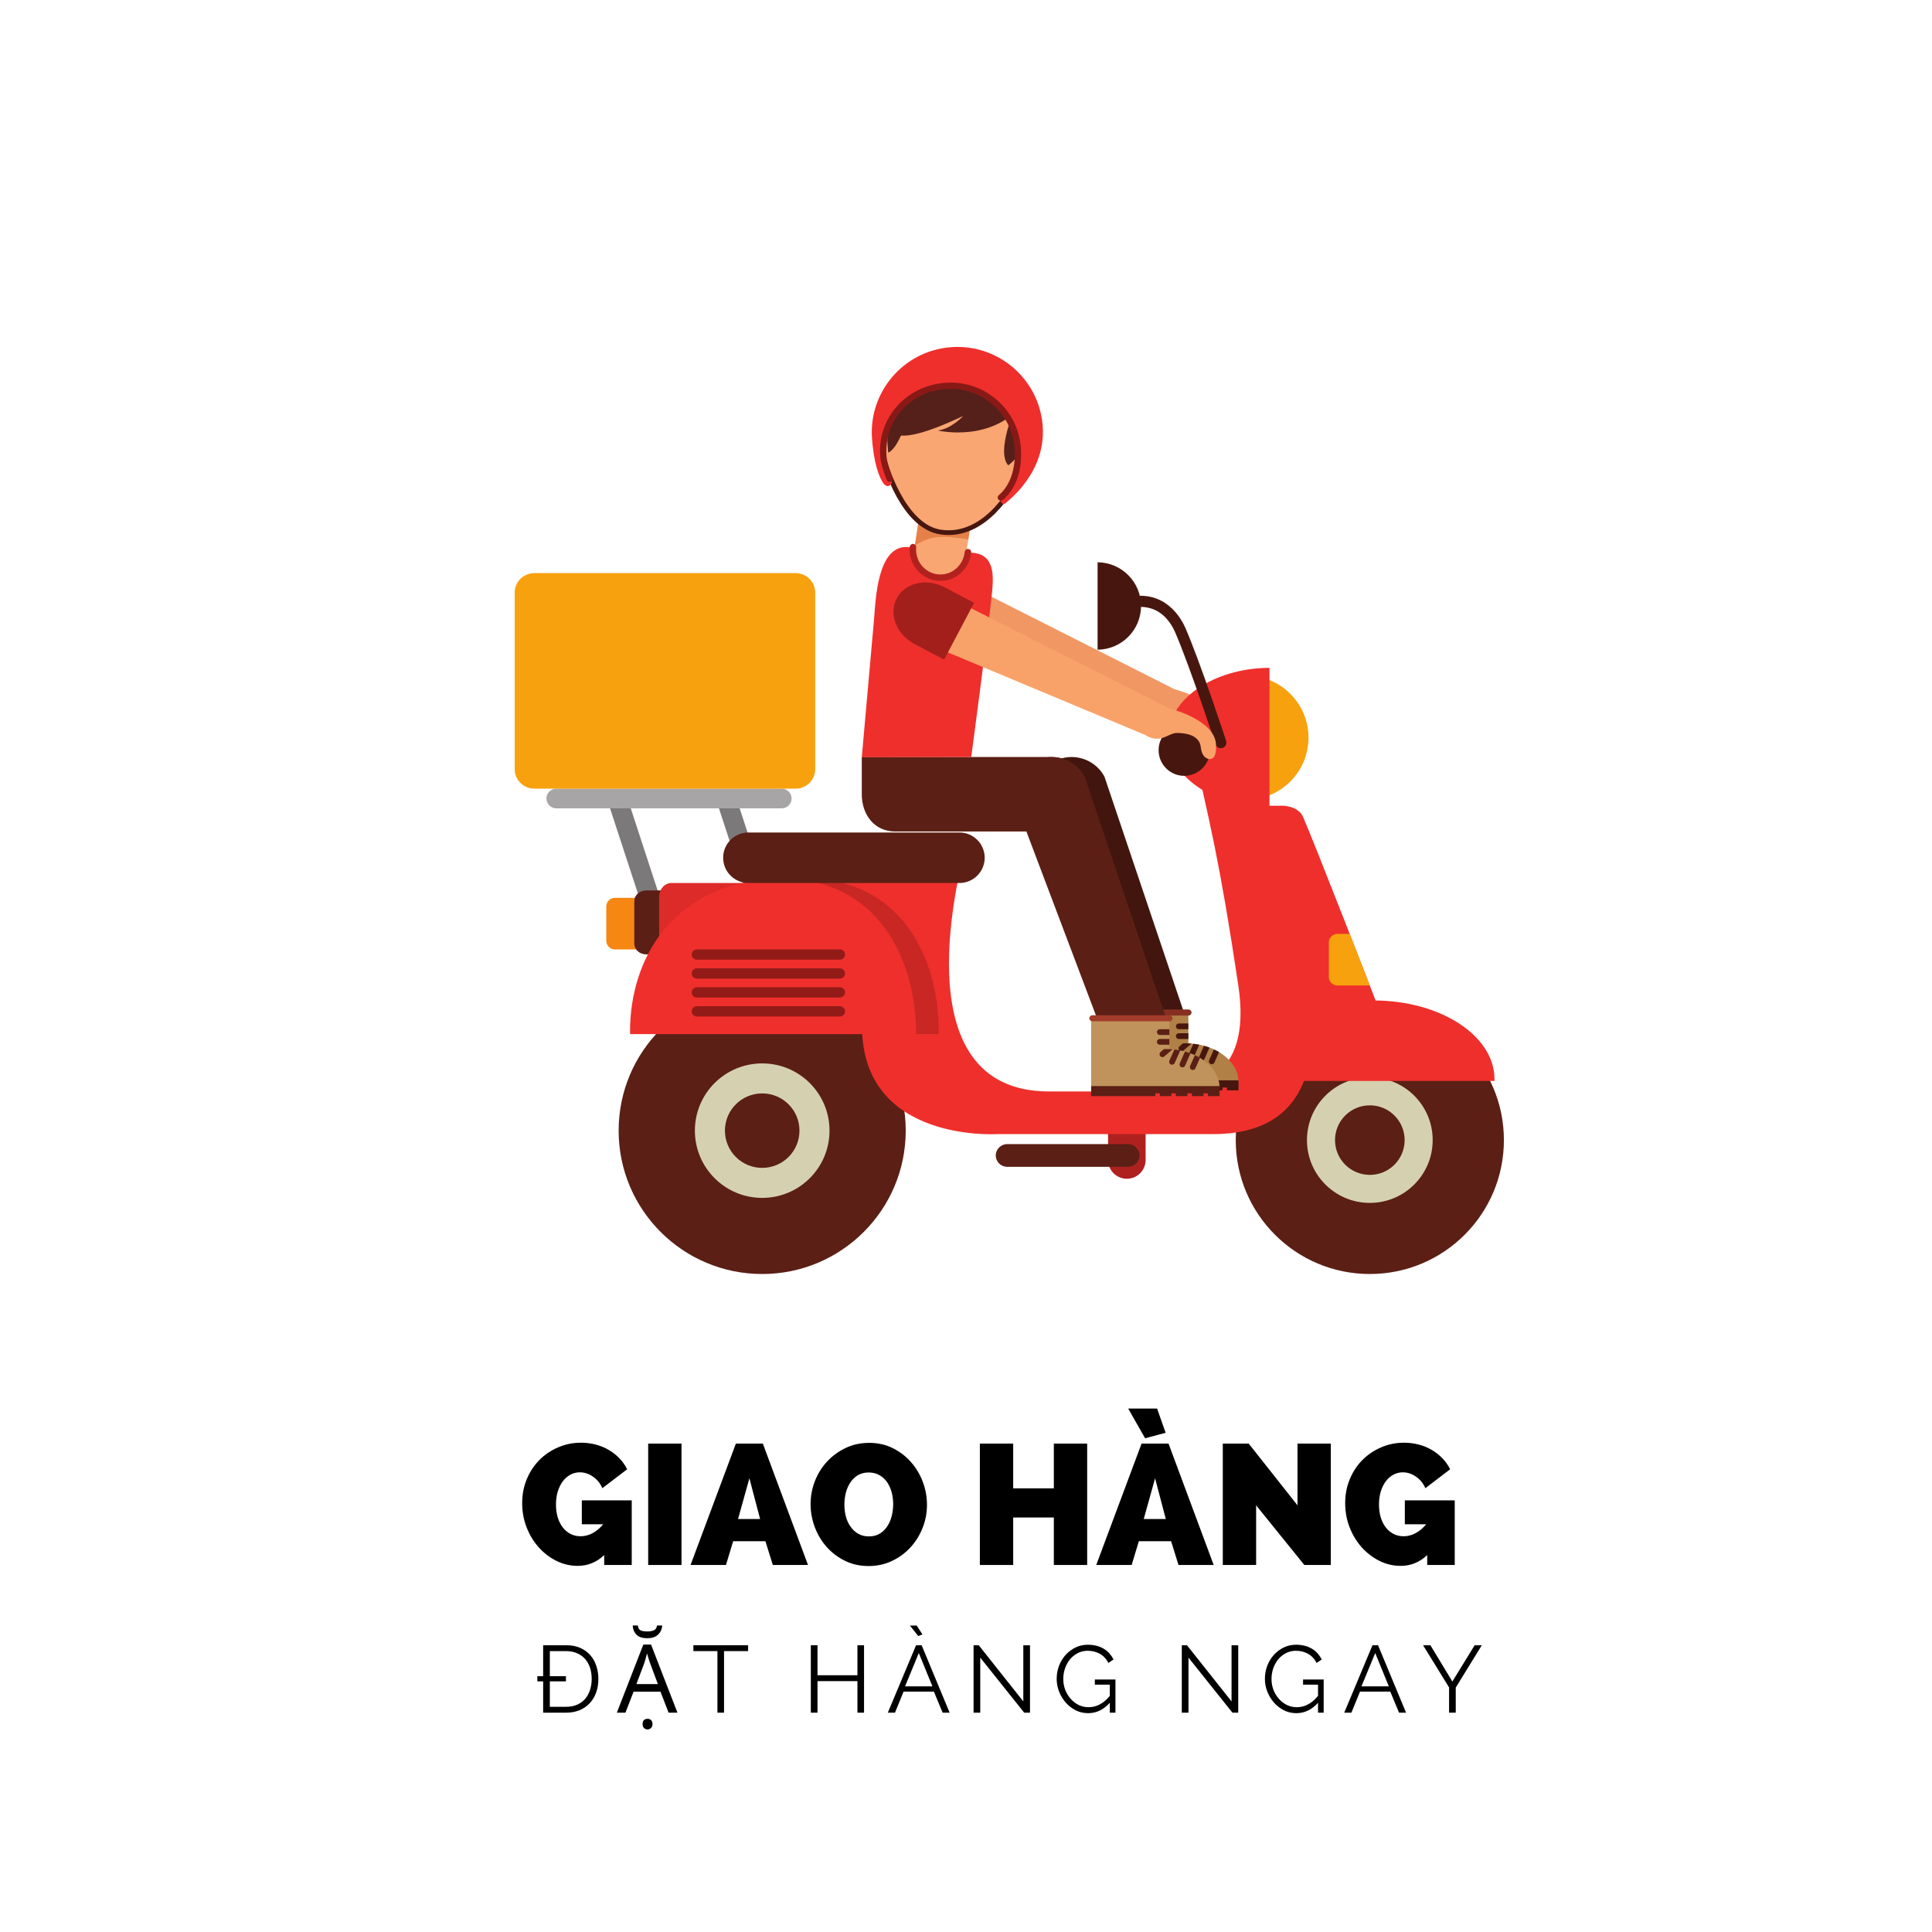 <svg xmlns="http://www.w3.org/2000/svg" xmlns:xlink="http://www.w3.org/1999/xlink" width="500" zoomAndPan="magnify" viewBox="0 0 375 375" height="500" preserveAspectRatio="xMidYMid meet" version="1.0"><defs><g/><clipPath id="21604b1d42"><path d="M 239 195 L 291.902 195 L 291.902 247.348 L 239 247.348 Z M 239 195 " clip-rule="nonzero"/></clipPath><clipPath id="4d46e9e488"><path d="M 120 191 L 176 191 L 176 247.348 L 120 247.348 Z M 120 191 " clip-rule="nonzero"/></clipPath><clipPath id="0563eee179"><path d="M 99.902 111 L 159 111 L 159 154 L 99.902 154 Z M 99.902 111 " clip-rule="nonzero"/></clipPath></defs><path fill="#f19763" d="M 228.289 137.34 C 227.129 139.254 225.422 140.184 223.512 139.027 L 177.27 119.684 C 175.355 118.523 173.969 116.941 175.469 113.484 L 175.695 112.98 C 177.527 109.777 180.746 109.719 182.66 110.879 L 228.055 133.82 C 229.969 134.98 229.453 135.43 228.289 137.34 " fill-opacity="1" fill-rule="nonzero"/><path fill="#f19763" d="M 228.055 133.82 C 228.055 133.82 236.961 135.977 237.152 140.883 C 237.18 141.641 237.25 143.672 235.941 143.672 C 235.941 143.672 234.453 143.734 234.203 141.371 C 233.945 139.008 231.324 138.598 229.582 138.594 C 227.832 138.594 226.395 140.832 223.512 139.027 L 228.055 133.82 " fill-opacity="1" fill-rule="nonzero"/><path fill="#7b7979" d="M 126.434 181.418 L 130.285 180.906 L 121.727 154.746 C 121.398 153.746 120.316 153.195 119.32 153.523 C 118.312 153.852 117.762 154.93 118.094 155.934 L 126.434 181.418 " fill-opacity="1" fill-rule="nonzero"/><path fill="#7b7979" d="M 147.566 181.418 L 151.422 180.906 L 142.863 154.746 C 142.539 153.746 141.461 153.195 140.457 153.523 C 139.449 153.852 138.906 154.93 139.234 155.934 L 147.566 181.418 " fill-opacity="1" fill-rule="nonzero"/><path fill="#a7a5a6" d="M 153.648 154.988 C 153.648 156.047 152.789 156.898 151.734 156.898 L 107.973 156.898 C 106.918 156.898 106.062 156.047 106.062 154.988 C 106.062 153.934 106.918 153.078 107.973 153.078 L 151.734 153.078 C 152.789 153.078 153.648 153.934 153.648 154.988 " fill-opacity="1" fill-rule="nonzero"/><g clip-path="url(#21604b1d42)"><path fill="#5b1f15" d="M 291.906 221.293 C 291.906 235.648 280.254 247.285 265.883 247.285 C 251.508 247.285 239.859 235.648 239.859 221.293 C 239.859 206.941 251.508 195.301 265.883 195.301 C 280.254 195.301 291.906 206.941 291.906 221.293 " fill-opacity="1" fill-rule="nonzero"/></g><path fill="#d5d1b0" d="M 278.082 221.293 C 278.082 228.023 272.617 233.48 265.883 233.48 C 259.137 233.48 253.68 228.023 253.68 221.293 C 253.68 214.559 259.137 209.105 265.883 209.105 C 272.617 209.105 278.082 214.559 278.082 221.293 " fill-opacity="1" fill-rule="nonzero"/><path fill="#5b1f15" d="M 272.641 221.293 C 272.641 225.02 269.613 228.043 265.883 228.043 C 262.148 228.043 259.125 225.02 259.125 221.293 C 259.125 217.566 262.148 214.543 265.883 214.543 C 269.613 214.543 272.641 217.566 272.641 221.293 " fill-opacity="1" fill-rule="nonzero"/><path fill="#f68712" d="M 146.168 182.609 C 146.168 183.527 145.418 184.277 144.496 184.277 L 119.348 184.277 C 118.422 184.277 117.68 183.527 117.68 182.609 L 117.68 175.934 C 117.68 175.016 118.422 174.266 119.348 174.266 L 144.496 174.266 C 145.418 174.266 146.168 175.016 146.168 175.934 L 146.168 182.609 " fill-opacity="1" fill-rule="nonzero"/><path fill="#af211f" d="M 222.363 225.152 C 222.363 227.168 220.734 228.797 218.723 228.797 C 216.707 228.797 215.074 227.168 215.074 225.152 L 215.074 218.336 C 215.074 216.328 216.707 214.695 218.723 214.695 C 220.734 214.695 222.363 216.328 222.363 218.336 L 222.363 225.152 " fill-opacity="1" fill-rule="nonzero"/><path fill="#5b1f15" d="M 195.488 226.477 C 194.273 226.477 193.281 225.492 193.281 224.277 C 193.281 223.059 194.273 222.074 195.488 222.074 L 218.973 222.074 C 220.191 222.074 221.172 223.059 221.172 224.277 C 221.172 225.492 220.191 226.477 218.973 226.477 L 195.488 226.477 " fill-opacity="1" fill-rule="nonzero"/><path fill="#f8a10e" d="M 253.977 143.184 C 253.977 149.832 248.578 155.223 241.918 155.223 C 235.262 155.223 229.859 149.832 229.859 143.184 C 229.859 136.531 235.262 131.141 241.918 131.141 C 248.578 131.141 253.977 136.531 253.977 143.184 " fill-opacity="1" fill-rule="nonzero"/><path fill="#5b1f15" d="M 154.098 183.172 C 154.098 184.316 153.066 185.242 151.789 185.242 L 125.43 185.242 C 124.148 185.242 123.117 184.316 123.117 183.172 L 123.117 174.902 C 123.117 173.758 124.148 172.832 125.43 172.832 L 151.789 172.832 C 153.066 172.832 154.098 173.758 154.098 174.902 L 154.098 183.172 " fill-opacity="1" fill-rule="nonzero"/><path fill="#dc2b28" d="M 160.164 184.785 C 160.164 186.262 159.094 187.465 157.781 187.465 L 130.332 187.465 C 129.008 187.465 127.945 186.262 127.945 184.785 L 127.945 174.07 C 127.945 172.59 129.008 171.391 130.332 171.391 L 157.781 171.391 C 159.094 171.391 160.164 172.59 160.164 174.07 L 160.164 184.785 " fill-opacity="1" fill-rule="nonzero"/><g clip-path="url(#4d46e9e488)"><path fill="#5b1f15" d="M 175.801 219.453 C 175.801 234.824 163.328 247.285 147.941 247.285 C 132.551 247.285 120.078 234.824 120.078 219.453 C 120.078 204.086 132.551 191.629 147.941 191.629 C 163.328 191.629 175.801 204.086 175.801 219.453 " fill-opacity="1" fill-rule="nonzero"/></g><path fill="#d5d1b0" d="M 161.008 219.453 C 161.008 226.664 155.156 232.508 147.941 232.508 C 140.723 232.508 134.875 226.664 134.875 219.453 C 134.875 212.246 140.723 206.406 147.941 206.406 C 155.156 206.406 161.008 212.246 161.008 219.453 " fill-opacity="1" fill-rule="nonzero"/><path fill="#5b1f15" d="M 155.176 219.453 C 155.176 223.449 151.938 226.684 147.941 226.684 C 143.941 226.684 140.707 223.449 140.707 219.453 C 140.707 215.465 143.941 212.23 147.941 212.23 C 151.938 212.23 155.176 215.465 155.176 219.453 " fill-opacity="1" fill-rule="nonzero"/><path fill="#ef2f2c" d="M 290.066 209.809 C 290.07 209.691 290.078 209.57 290.078 209.449 C 290.078 201.023 279.578 194.191 266.633 194.191 C 253.68 194.191 243.184 201.023 243.184 209.449 C 243.184 209.57 243.191 209.691 243.195 209.809 L 290.066 209.809 " fill-opacity="1" fill-rule="nonzero"/><path fill="#ef2f2c" d="M 252.246 185.801 C 248.461 174.207 238.906 138.387 238.906 138.387 L 230.617 141.266 C 234.938 159.992 236.742 167.195 240.348 191.203 C 243.168 209.961 231.879 211.848 221.602 211.848 C 213.488 211.848 203.574 211.848 203.574 211.848 C 174.445 211.848 186.363 167.98 187.914 162.664 L 155.941 162.664 L 167.523 195.641 C 164.641 221.969 193.48 220.129 193.48 220.129 L 235.48 220.129 C 259.633 220.129 255.332 195.266 252.246 185.801 " fill-opacity="1" fill-rule="nonzero"/><path fill="#ef2f2c" d="M 246.402 129.625 C 235.527 129.684 226.73 135.73 226.73 143.184 C 226.73 150.637 235.527 156.688 246.402 156.746 L 246.402 129.625 " fill-opacity="1" fill-rule="nonzero"/><path fill="#ef2f2c" d="M 267.883 196.48 C 266.508 192.836 255.102 163.531 252.934 158.586 C 251.953 156.352 248.895 156.387 248.895 156.387 L 239.434 156.387 L 249.516 196.48 L 267.883 196.48 " fill-opacity="1" fill-rule="nonzero"/><path fill="#ef2f2c" d="M 179.172 200.715 C 179.172 200.523 179.184 200.336 179.184 200.145 C 179.184 186.672 172.477 170.449 152.961 170.449 C 130.125 170.449 122.289 186.672 122.289 200.145 C 122.289 200.336 122.297 200.523 122.305 200.715 L 179.172 200.715 " fill-opacity="1" fill-rule="nonzero"/><path fill="#c82724" d="M 155.992 170.449 C 155.141 170.449 154.309 170.477 153.492 170.523 C 171.504 171.68 177.805 187.469 177.84 200.715 L 182.199 200.715 C 182.203 200.523 182.215 200.336 182.215 200.145 C 182.215 186.672 175.508 170.449 155.992 170.449 " fill-opacity="1" fill-rule="nonzero"/><path fill="#921b18" d="M 164.027 196.301 C 164.027 196.852 163.574 197.301 163.023 197.301 L 135.258 197.301 C 134.707 197.301 134.258 196.852 134.258 196.301 C 134.258 195.746 134.707 195.301 135.258 195.301 L 163.023 195.301 C 163.574 195.301 164.027 195.746 164.027 196.301 " fill-opacity="1" fill-rule="nonzero"/><path fill="#921b18" d="M 164.027 192.625 C 164.027 193.176 163.574 193.625 163.023 193.625 L 135.258 193.625 C 134.707 193.625 134.258 193.176 134.258 192.625 C 134.258 192.074 134.707 191.629 135.258 191.629 L 163.023 191.629 C 163.574 191.629 164.027 192.074 164.027 192.625 " fill-opacity="1" fill-rule="nonzero"/><path fill="#921b18" d="M 164.027 188.949 C 164.027 189.504 163.574 189.949 163.023 189.949 L 135.258 189.949 C 134.707 189.949 134.258 189.504 134.258 188.949 C 134.258 188.398 134.707 187.949 135.258 187.949 L 163.023 187.949 C 163.574 187.949 164.027 188.398 164.027 188.949 " fill-opacity="1" fill-rule="nonzero"/><path fill="#921b18" d="M 164.027 185.273 C 164.027 185.828 163.574 186.273 163.023 186.273 L 135.258 186.273 C 134.707 186.273 134.258 185.828 134.258 185.273 C 134.258 184.723 134.707 184.277 135.258 184.277 L 163.023 184.277 C 163.574 184.277 164.027 184.723 164.027 185.273 " fill-opacity="1" fill-rule="nonzero"/><path fill="#5b1f15" d="M 191.129 166.488 C 191.129 169.195 188.934 171.391 186.223 171.391 L 145.273 171.391 C 142.559 171.391 140.363 169.195 140.363 166.488 C 140.363 163.781 142.559 161.586 145.273 161.586 L 186.223 161.586 C 188.934 161.586 191.129 163.781 191.129 166.488 " fill-opacity="1" fill-rule="nonzero"/><path fill="#f8a10e" d="M 261.98 181.273 L 259.59 181.273 C 258.668 181.273 257.922 182.02 257.922 182.938 L 257.922 189.613 C 257.922 190.531 258.668 191.281 259.59 191.281 L 265.883 191.281 C 264.816 188.527 263.438 185.004 261.98 181.273 " fill-opacity="1" fill-rule="nonzero"/><path fill="#47170f" d="M 236.961 145.223 C 236.508 145.223 236.086 144.934 235.941 144.48 C 235.887 144.332 230.992 129.426 228.109 122.762 C 227.105 120.457 224.629 116.781 219.254 118.07 C 218.676 118.207 218.094 117.852 217.953 117.27 C 217.809 116.691 218.172 116.109 218.75 115.969 C 226.117 114.203 229.293 120.062 230.094 121.902 C 233.02 128.66 237.789 143.191 237.992 143.809 C 238.18 144.375 237.867 144.984 237.301 145.172 C 237.188 145.207 237.078 145.223 236.961 145.223 " fill-opacity="1" fill-rule="nonzero"/><path fill="#47170f" d="M 213.039 126.105 C 217.699 126.066 221.473 122.285 221.473 117.621 C 221.473 112.957 217.699 109.176 213.039 109.137 L 213.039 126.105 " fill-opacity="1" fill-rule="nonzero"/><g clip-path="url(#0563eee179)"><path fill="#f8a10e" d="M 158.234 149.277 C 158.234 151.375 156.531 153.078 154.426 153.078 L 103.707 153.078 C 101.602 153.078 99.898 151.375 99.898 149.277 L 99.898 115.047 C 99.898 112.941 101.602 111.242 103.707 111.242 L 154.426 111.242 C 156.531 111.242 158.234 112.941 158.234 115.047 L 158.234 149.277 " fill-opacity="1" fill-rule="nonzero"/></g><path fill="#5b1f15" d="M 211.273 154.164 C 211.273 158.156 208.039 161.395 204.035 161.395 L 173.746 161.395 C 169.746 161.395 167.273 158.156 167.273 154.164 C 167.273 150.172 167.273 146.934 167.273 146.934 L 204.035 146.934 C 208.039 146.934 211.273 150.172 211.273 154.164 " fill-opacity="1" fill-rule="nonzero"/><path fill="#ef2f2c" d="M 188.52 146.934 C 188.52 146.934 191.629 123.629 192.469 115.836 C 192.82 112.527 193.375 107.84 189.074 107.328 L 176.281 106.191 C 170.203 105.652 169.957 116.785 169.66 120.098 L 167.273 146.977 L 188.52 146.934 " fill-opacity="1" fill-rule="nonzero"/><path fill="#42150e" d="M 217.395 199.305 L 201.629 157.598 C 199.73 154.082 201.043 149.695 204.57 147.801 C 208.086 145.906 212.473 147.223 214.371 150.734 L 230.238 197.816 L 217.395 199.305 " fill-opacity="1" fill-rule="nonzero"/><path fill="#b08046" d="M 230.66 196.574 L 230.66 202.516 C 236.098 202.758 240.398 206.02 240.398 210.012 L 240.398 210.059 L 215.477 210.059 L 215.477 196.574 L 230.66 196.574 " fill-opacity="1" fill-rule="nonzero"/><path fill="#47170f" d="M 240.398 209.691 L 240.398 211.637 L 238.152 211.637 L 238.152 211.094 L 237.281 211.094 L 237.281 211.637 L 235.043 211.637 L 235.043 211.094 L 234.168 211.094 L 234.168 211.637 L 231.926 211.637 L 231.926 211.094 L 231.055 211.094 L 231.055 211.637 L 228.809 211.637 L 228.809 211.094 L 227.934 211.094 L 227.934 211.637 L 215.477 211.637 L 215.477 209.691 L 240.398 209.691 " fill-opacity="1" fill-rule="nonzero"/><path fill="#47170f" d="M 228.805 198.652 L 230.66 198.652 L 230.66 199.77 L 228.805 199.77 C 228.492 199.77 228.246 199.52 228.246 199.211 C 228.246 198.898 228.492 198.652 228.805 198.652 " fill-opacity="1" fill-rule="nonzero"/><path fill="#47170f" d="M 228.805 200.547 L 230.66 200.547 L 230.66 201.668 L 228.805 201.668 C 228.492 201.668 228.246 201.414 228.246 201.105 C 228.246 200.797 228.492 200.547 228.805 200.547 " fill-opacity="1" fill-rule="nonzero"/><path fill="#47170f" d="M 231.703 205.207 C 231.574 205.488 231.242 205.617 230.957 205.492 C 230.676 205.367 230.555 205.039 230.672 204.754 L 231.625 202.594 C 232.02 202.637 232.402 202.699 232.773 202.773 L 231.703 205.207 " fill-opacity="1" fill-rule="nonzero"/><path fill="#47170f" d="M 229.684 203.93 C 229.449 204.133 229.094 204.105 228.891 203.871 C 228.691 203.637 228.719 203.281 228.953 203.082 L 229.617 202.508 C 229.75 202.504 229.879 202.5 230.02 202.5 C 230.445 202.5 230.863 202.523 231.277 202.559 L 229.684 203.93 " fill-opacity="1" fill-rule="nonzero"/><path fill="#47170f" d="M 233.707 205.719 C 233.586 206.004 233.25 206.129 232.973 206.004 C 232.688 205.879 232.559 205.551 232.684 205.266 L 233.691 202.988 C 234.059 203.09 234.418 203.203 234.766 203.332 L 233.707 205.719 " fill-opacity="1" fill-rule="nonzero"/><path fill="#47170f" d="M 235.719 206.234 C 235.594 206.516 235.266 206.645 234.98 206.52 C 234.699 206.395 234.57 206.062 234.691 205.781 L 235.617 203.691 C 235.965 203.852 236.297 204.023 236.609 204.211 L 235.719 206.234 " fill-opacity="1" fill-rule="nonzero"/><path fill="#863022" d="M 215.125 196.527 C 215.125 196.848 215.391 197.109 215.711 197.109 L 230.695 197.109 C 231.016 197.109 231.277 196.848 231.277 196.527 C 231.277 196.207 231.016 195.941 230.695 195.941 L 215.711 195.941 C 215.391 195.941 215.125 196.207 215.125 196.527 " fill-opacity="1" fill-rule="nonzero"/><path fill="#5b1f15" d="M 213.559 199.305 L 197.789 157.598 C 195.895 154.082 197.211 149.695 200.723 147.801 C 204.246 145.906 208.637 147.223 210.535 150.734 L 226.398 197.816 L 213.559 199.305 " fill-opacity="1" fill-rule="nonzero"/><path fill="#bf935b" d="M 226.973 197.695 L 226.973 203.637 C 232.406 203.879 236.715 207.141 236.715 211.129 L 236.711 211.176 L 211.789 211.176 L 211.789 197.695 L 226.973 197.695 " fill-opacity="1" fill-rule="nonzero"/><path fill="#5b1f15" d="M 236.715 210.809 L 236.715 212.758 L 234.465 212.758 L 234.465 212.211 L 233.594 212.211 L 233.594 212.758 L 231.348 212.758 L 231.348 212.211 L 230.477 212.211 L 230.477 212.758 L 228.23 212.758 L 228.23 212.211 L 227.363 212.211 L 227.363 212.758 L 225.117 212.758 L 225.117 212.211 L 224.246 212.211 L 224.246 212.758 L 211.789 212.758 L 211.789 210.809 L 236.715 210.809 " fill-opacity="1" fill-rule="nonzero"/><path fill="#5b1f15" d="M 225.113 199.77 L 226.973 199.77 L 226.973 200.887 L 225.113 200.887 C 224.809 200.887 224.555 200.641 224.555 200.328 C 224.555 200.02 224.809 199.77 225.113 199.77 " fill-opacity="1" fill-rule="nonzero"/><path fill="#5b1f15" d="M 225.113 201.664 L 226.973 201.664 L 226.973 202.785 L 225.113 202.785 C 224.809 202.785 224.555 202.535 224.555 202.227 C 224.555 201.918 224.809 201.664 225.113 201.664 " fill-opacity="1" fill-rule="nonzero"/><path fill="#5b1f15" d="M 228.008 206.324 C 227.883 206.605 227.551 206.738 227.273 206.613 C 226.988 206.488 226.859 206.152 226.984 205.871 L 227.941 203.711 C 228.336 203.754 228.711 203.816 229.086 203.895 L 228.008 206.324 " fill-opacity="1" fill-rule="nonzero"/><path fill="#5b1f15" d="M 225.992 205.051 C 225.754 205.254 225.402 205.227 225.207 204.992 C 225 204.758 225.027 204.402 225.258 204.203 L 225.926 203.629 C 226.055 203.625 226.191 203.621 226.324 203.621 C 226.754 203.621 227.172 203.645 227.586 203.68 L 225.992 205.051 " fill-opacity="1" fill-rule="nonzero"/><path fill="#5b1f15" d="M 230.02 206.84 C 229.891 207.125 229.566 207.254 229.281 207.125 C 229 207 228.871 206.672 228.992 206.387 L 230.004 204.105 C 230.367 204.211 230.727 204.324 231.078 204.453 L 230.02 206.84 " fill-opacity="1" fill-rule="nonzero"/><path fill="#5b1f15" d="M 232.027 207.355 C 231.902 207.637 231.574 207.766 231.293 207.637 C 231.008 207.516 230.875 207.184 231.004 206.898 L 231.93 204.809 C 232.273 204.969 232.609 205.145 232.922 205.328 L 232.027 207.355 " fill-opacity="1" fill-rule="nonzero"/><path fill="#a33b2b" d="M 211.438 197.648 C 211.438 197.969 211.699 198.227 212.02 198.227 L 227.004 198.227 C 227.324 198.227 227.586 197.969 227.586 197.648 C 227.586 197.324 227.324 197.062 227.004 197.062 L 212.02 197.062 C 211.699 197.062 211.438 197.324 211.438 197.648 " fill-opacity="1" fill-rule="nonzero"/><path fill="#47170f" d="M 234.84 145.613 C 234.84 148.363 232.613 150.59 229.859 150.59 C 227.109 150.59 224.883 148.363 224.883 145.613 C 224.883 142.867 227.109 140.637 229.859 140.637 C 232.613 140.637 234.84 142.867 234.84 145.613 " fill-opacity="1" fill-rule="nonzero"/><path fill="#f8a269" d="M 227.164 141.012 C 226.004 142.926 224.297 143.855 222.383 142.695 L 176.145 123.355 C 174.234 122.191 172.844 120.609 174.348 117.156 L 174.57 116.648 C 176.398 113.449 179.617 113.387 181.535 114.551 L 226.93 137.488 C 228.844 138.652 228.328 139.098 227.164 141.012 " fill-opacity="1" fill-rule="nonzero"/><path fill="#f8a269" d="M 226.93 137.488 C 226.93 137.488 235.836 139.648 236.027 144.551 C 236.055 145.309 236.121 147.34 234.809 147.34 C 234.809 147.34 233.332 147.406 233.074 145.039 C 232.824 142.68 230.195 142.266 228.453 142.266 C 226.707 142.266 225.266 144.504 222.383 142.695 L 226.93 137.488 " fill-opacity="1" fill-rule="nonzero"/><path fill="#a31f1c" d="M 174.059 116.141 C 172.453 119.172 173.992 123.129 177.496 125 L 183.25 128.035 L 189.074 117.012 L 183.32 113.977 C 179.801 112.141 175.66 113.102 174.059 116.141 " fill-opacity="1" fill-rule="nonzero"/><path fill="#f9a672" d="M 188.84 98.828 L 178.875 97.426 C 178.875 97.426 177.477 106.402 177.457 106.762 L 177.461 106.82 L 177.457 106.852 L 177.461 106.852 C 177.379 109.652 179.512 112.004 182.273 112.133 C 185.07 112.266 187.441 110.07 187.57 107.234 L 187.57 107.16 L 188.84 98.828 " fill-opacity="1" fill-rule="nonzero"/><path fill="#e58148" d="M 177.578 105.879 C 180.863 103.82 182.961 103.98 187.949 104.684 L 188.273 102.555 L 178.301 101.125 L 177.578 105.879 " fill-opacity="1" fill-rule="nonzero"/><path fill="#f9a672" d="M 198.965 87.605 C 198.727 87.508 198.457 87.559 198.176 87.727 L 198.719 83.863 C 199.672 77.078 197.375 71.387 190.836 70.469 L 184.254 69.543 C 177.711 68.625 173.938 73.461 172.98 80.25 L 172.438 84.121 C 172.203 83.875 171.953 83.746 171.707 83.777 C 170.977 83.867 170.52 85.238 170.691 86.852 C 170.809 87.992 171.207 88.941 171.695 89.363 C 171.695 89.363 175.168 102.227 182.695 103.281 C 192.137 104.609 197.438 92.973 197.438 92.973 C 198.016 92.695 198.66 91.895 199.086 90.836 C 199.691 89.34 199.637 87.891 198.965 87.605 " fill-opacity="1" fill-rule="nonzero"/><path fill="#b1221f" d="M 177.523 106.223 Z M 187.871 106.543 C 187.555 106.543 187.273 106.816 187.238 107.148 C 186.984 109.754 184.688 111.758 182.066 111.477 C 179.516 111.227 177.613 108.91 177.824 106.312 L 177.828 106.227 C 177.859 105.887 177.617 105.605 177.266 105.574 L 177.203 105.566 C 176.883 105.566 176.609 105.832 176.582 106.133 C 176.566 106.191 176.562 106.258 176.566 106.266 C 176.336 109.516 178.746 112.41 181.941 112.723 C 182.094 112.742 182.242 112.75 182.391 112.75 L 182.52 112.754 C 185.613 112.754 188.184 110.398 188.492 107.258 L 188.492 107.184 C 188.52 106.848 188.285 106.582 187.871 106.543 " fill-opacity="1" fill-rule="nonzero"/><path fill="#552019" d="M 197.176 78.82 C 197.176 78.82 193.254 87.57 195.691 90.32 C 195.691 90.32 201.527 86.473 199.227 77.52 L 197.176 78.82 " fill-opacity="1" fill-rule="nonzero"/><path fill="#552019" d="M 177.52 75.43 C 177.52 75.43 175.645 86.109 172.422 87.883 C 172.422 87.883 170.895 79.105 176.613 72.984 L 177.52 75.43 " fill-opacity="1" fill-rule="nonzero"/><path fill="#552019" d="M 199.227 77.52 C 199.227 77.52 197.047 69.961 188.367 69.129 C 179.688 68.297 174.668 68.703 172.512 81.191 C 171.328 88.004 182.75 82.691 186.965 80.738 C 186.965 80.738 184.637 83.266 182.023 83.562 C 182.023 83.562 193.164 86.203 199.227 77.52 " fill-opacity="1" fill-rule="nonzero"/><path fill="#47170f" d="M 184.109 103.844 C 183.613 103.844 183.094 103.805 182.57 103.734 C 174.836 102.648 171.34 90.02 171.195 89.484 C 171.129 89.238 171.273 88.988 171.52 88.922 C 171.758 88.855 172.012 89 172.074 89.246 C 172.109 89.371 175.559 101.828 182.695 102.828 C 191.691 104.102 196.91 92.898 196.957 92.785 C 197.066 92.555 197.34 92.453 197.57 92.555 C 197.793 92.66 197.898 92.934 197.793 93.164 C 197.742 93.273 192.828 103.844 184.109 103.844 " fill-opacity="1" fill-rule="nonzero"/><path fill="#ef2f2c" d="M 184.422 67.398 C 175.281 68.172 168.496 76.203 169.273 85.332 C 169.508 88.105 170.008 91.527 171.402 93.719 C 171.402 93.719 171.996 94.754 172.785 94.168 C 173.469 93.656 172.918 92.914 172.918 92.914 C 172.441 91.734 171.812 89.938 171.699 88.605 C 171.098 81.426 176.457 75.504 183.645 74.895 C 190.828 74.285 197.152 79.617 197.762 86.797 C 198.074 90.508 197.148 94.34 194.496 96.551 C 194.281 96.727 193.855 96.941 194.426 97.637 C 194.805 98.098 195.324 97.543 195.543 97.355 C 199.832 93.707 202.887 88.547 202.379 82.535 C 201.605 73.402 193.566 66.625 184.422 67.398 " fill-opacity="1" fill-rule="nonzero"/><path fill="#881916" d="M 194.316 97.176 C 194.125 97.195 193.926 97.121 193.793 96.961 C 193.578 96.703 193.609 96.32 193.875 96.102 C 196.109 94.234 197.25 90.781 196.922 86.867 C 196.336 80.031 190.305 74.941 183.465 75.523 C 176.504 76.109 171.512 81.844 172.074 88.574 C 172.199 89.973 172.938 91.93 173.25 92.703 C 173.383 93.016 173.23 93.371 172.918 93.496 C 172.602 93.625 172.25 93.473 172.125 93.16 C 171.707 92.133 170.988 90.188 170.863 88.676 C 170.234 81.266 175.723 74.953 183.359 74.309 C 190.871 73.672 197.504 79.262 198.137 86.762 C 198.508 91.141 197.234 94.883 194.652 97.035 C 194.555 97.121 194.43 97.168 194.316 97.176 " fill-opacity="1" fill-rule="nonzero"/><g fill="#000000" fill-opacity="1"><g transform="translate(100.587, 303.763)"><g><path d="M 16.688 -1.922 C 15.207 -0.523 13.492 0.172 11.547 0.172 C 10.086 0.172 8.703 -0.156 7.391 -0.812 C 6.086 -1.469 4.941 -2.348 3.953 -3.453 C 2.973 -4.555 2.195 -5.844 1.625 -7.312 C 1.051 -8.789 0.766 -10.348 0.766 -11.984 C 0.766 -13.641 1.055 -15.18 1.641 -16.609 C 2.223 -18.035 3.031 -19.273 4.062 -20.328 C 5.094 -21.379 6.305 -22.207 7.703 -22.812 C 9.098 -23.426 10.594 -23.734 12.188 -23.734 C 13.176 -23.734 14.125 -23.613 15.031 -23.375 C 15.938 -23.145 16.773 -22.801 17.547 -22.344 C 18.328 -21.895 19.02 -21.352 19.625 -20.719 C 20.238 -20.094 20.742 -19.379 21.141 -18.578 L 16.328 -14.906 C 15.93 -15.832 15.328 -16.578 14.516 -17.141 C 13.711 -17.703 12.859 -17.984 11.953 -17.984 C 11.285 -17.984 10.672 -17.828 10.109 -17.516 C 9.547 -17.211 9.055 -16.785 8.641 -16.234 C 8.234 -15.68 7.91 -15.02 7.672 -14.25 C 7.441 -13.488 7.328 -12.656 7.328 -11.75 C 7.328 -10.82 7.441 -9.977 7.672 -9.219 C 7.91 -8.469 8.238 -7.82 8.656 -7.281 C 9.082 -6.738 9.586 -6.316 10.172 -6.016 C 10.754 -5.723 11.398 -5.578 12.109 -5.578 C 12.91 -5.578 13.68 -5.773 14.422 -6.172 C 15.16 -6.566 15.852 -7.145 16.5 -7.906 L 12.344 -7.906 L 12.344 -12.547 L 22.031 -12.547 L 22.031 0 L 16.688 0 Z M 16.688 -1.922 "/></g></g></g><g fill="#000000" fill-opacity="1"><g transform="translate(123.782, 303.763)"><g><path d="M 2.031 0 L 2.031 -23.562 L 8.5 -23.562 L 8.5 0 Z M 2.031 0 "/></g></g></g><g fill="#000000" fill-opacity="1"><g transform="translate(134.302, 303.763)"><g><path d="M -0.266 0 L 8.531 -23.562 L 13.766 -23.562 L 22.531 0 L 15.703 0 L 14.266 -4.609 L 8 -4.609 L 6.609 0 Z M 11.156 -16.828 L 8.953 -8.922 L 13.234 -8.922 Z M 11.156 -16.828 "/></g></g></g><g fill="#000000" fill-opacity="1"><g transform="translate(156.568, 303.763)"><g><path d="M 12.016 0.203 C 10.328 0.203 8.789 -0.141 7.406 -0.828 C 6.031 -1.516 4.848 -2.414 3.859 -3.531 C 2.879 -4.645 2.117 -5.922 1.578 -7.359 C 1.035 -8.805 0.766 -10.289 0.766 -11.812 C 0.766 -13.363 1.047 -14.859 1.609 -16.297 C 2.172 -17.734 2.961 -19 3.984 -20.094 C 5.004 -21.188 6.203 -22.062 7.578 -22.719 C 8.961 -23.375 10.484 -23.703 12.141 -23.703 C 13.828 -23.703 15.359 -23.359 16.734 -22.672 C 18.117 -21.984 19.301 -21.07 20.281 -19.938 C 21.27 -18.812 22.031 -17.531 22.562 -16.094 C 23.094 -14.656 23.359 -13.188 23.359 -11.688 C 23.359 -10.133 23.078 -8.645 22.516 -7.219 C 21.953 -5.789 21.172 -4.531 20.172 -3.438 C 19.18 -2.344 17.988 -1.461 16.594 -0.797 C 15.195 -0.129 13.672 0.203 12.016 0.203 Z M 7.328 -11.75 C 7.328 -10.945 7.422 -10.176 7.609 -9.438 C 7.805 -8.695 8.102 -8.039 8.5 -7.469 C 8.895 -6.895 9.391 -6.43 9.984 -6.078 C 10.586 -5.723 11.285 -5.547 12.078 -5.547 C 12.898 -5.547 13.609 -5.727 14.203 -6.094 C 14.797 -6.457 15.281 -6.93 15.656 -7.516 C 16.039 -8.098 16.328 -8.766 16.516 -9.516 C 16.703 -10.273 16.797 -11.039 16.797 -11.812 C 16.797 -12.613 16.695 -13.383 16.5 -14.125 C 16.301 -14.863 16.004 -15.516 15.609 -16.078 C 15.223 -16.641 14.727 -17.094 14.125 -17.438 C 13.531 -17.781 12.836 -17.953 12.047 -17.953 C 11.223 -17.953 10.52 -17.773 9.938 -17.422 C 9.352 -17.066 8.867 -16.598 8.484 -16.016 C 8.098 -15.43 7.805 -14.766 7.609 -14.016 C 7.422 -13.273 7.328 -12.52 7.328 -11.75 Z M 7.328 -11.75 "/></g></g></g><g fill="#000000" fill-opacity="1"><g transform="translate(180.692, 303.763)"><g/></g></g><g fill="#000000" fill-opacity="1"><g transform="translate(188.159, 303.763)"><g><path d="M 22.859 -23.562 L 22.859 0 L 16.391 0 L 16.391 -9.219 L 8.5 -9.219 L 8.5 0 L 2.031 0 L 2.031 -23.562 L 8.5 -23.562 L 8.5 -14.875 L 16.391 -14.875 L 16.391 -23.562 Z M 22.859 -23.562 "/></g></g></g><g fill="#000000" fill-opacity="1"><g transform="translate(213.046, 303.763)"><g><path d="M -0.266 0 L 8.531 -23.562 L 13.766 -23.562 L 22.531 0 L 15.703 0 L 14.266 -4.609 L 8 -4.609 L 6.609 0 Z M 11.156 -16.828 L 8.953 -8.922 L 13.234 -8.922 Z M 5.938 -30.359 L 11.547 -30.359 L 13.203 -25.656 L 9.219 -24.594 Z M 5.938 -30.359 "/></g></g></g><g fill="#000000" fill-opacity="1"><g transform="translate(235.313, 303.763)"><g><path d="M 8.5 -11.578 L 8.5 0 L 2.031 0 L 2.031 -23.562 L 7.062 -23.562 L 16.531 -11.578 L 16.531 -23.562 L 23 -23.562 L 23 0 L 17.859 0 Z M 8.5 -11.578 "/></g></g></g><g fill="#000000" fill-opacity="1"><g transform="translate(260.333, 303.763)"><g><path d="M 16.688 -1.922 C 15.207 -0.523 13.492 0.172 11.547 0.172 C 10.086 0.172 8.703 -0.156 7.391 -0.812 C 6.086 -1.469 4.941 -2.348 3.953 -3.453 C 2.973 -4.555 2.195 -5.844 1.625 -7.312 C 1.051 -8.789 0.766 -10.348 0.766 -11.984 C 0.766 -13.641 1.055 -15.18 1.641 -16.609 C 2.223 -18.035 3.031 -19.273 4.062 -20.328 C 5.094 -21.379 6.305 -22.207 7.703 -22.812 C 9.098 -23.426 10.594 -23.734 12.188 -23.734 C 13.176 -23.734 14.125 -23.613 15.031 -23.375 C 15.938 -23.145 16.773 -22.801 17.547 -22.344 C 18.328 -21.895 19.02 -21.352 19.625 -20.719 C 20.238 -20.094 20.742 -19.379 21.141 -18.578 L 16.328 -14.906 C 15.93 -15.832 15.328 -16.578 14.516 -17.141 C 13.711 -17.703 12.859 -17.984 11.953 -17.984 C 11.285 -17.984 10.672 -17.828 10.109 -17.516 C 9.547 -17.211 9.055 -16.785 8.641 -16.234 C 8.234 -15.68 7.91 -15.02 7.672 -14.25 C 7.441 -13.488 7.328 -12.656 7.328 -11.75 C 7.328 -10.82 7.441 -9.977 7.672 -9.219 C 7.91 -8.469 8.238 -7.82 8.656 -7.281 C 9.082 -6.738 9.586 -6.316 10.172 -6.016 C 10.754 -5.723 11.398 -5.578 12.109 -5.578 C 12.91 -5.578 13.68 -5.773 14.422 -6.172 C 15.16 -6.566 15.852 -7.145 16.5 -7.906 L 12.344 -7.906 L 12.344 -12.547 L 22.031 -12.547 L 22.031 0 L 16.688 0 Z M 16.688 -1.922 "/></g></g></g><g fill="#000000" fill-opacity="1"><g transform="translate(283.53, 303.763)"><g/></g></g><g fill="#000000" fill-opacity="1"><g transform="translate(103.676, 332.43)"><g><path d="M 1.75 0 L 1.75 -6.078 L 0.625 -6.078 L 0.625 -7.078 L 1.75 -7.078 L 1.75 -13.094 L 6.188 -13.094 C 7.238 -13.094 8.156 -12.922 8.938 -12.578 C 9.719 -12.234 10.367 -11.766 10.891 -11.172 C 11.41 -10.578 11.801 -9.883 12.062 -9.094 C 12.332 -8.301 12.469 -7.457 12.469 -6.562 C 12.469 -5.562 12.316 -4.66 12.016 -3.859 C 11.723 -3.055 11.301 -2.367 10.75 -1.797 C 10.207 -1.223 9.551 -0.781 8.781 -0.469 C 8.02 -0.156 7.156 0 6.188 0 Z M 11.172 -6.562 C 11.172 -7.352 11.062 -8.078 10.844 -8.734 C 10.625 -9.391 10.301 -9.957 9.875 -10.438 C 9.445 -10.914 8.926 -11.285 8.312 -11.547 C 7.695 -11.816 6.988 -11.953 6.188 -11.953 L 3.047 -11.953 L 3.047 -7.078 L 6.172 -7.078 L 6.172 -6.078 L 3.047 -6.078 L 3.047 -1.141 L 6.188 -1.141 C 7 -1.141 7.719 -1.273 8.344 -1.547 C 8.969 -1.828 9.488 -2.207 9.906 -2.688 C 10.32 -3.176 10.633 -3.75 10.844 -4.406 C 11.062 -5.07 11.172 -5.789 11.172 -6.562 Z M 11.172 -6.562 "/></g></g></g><g fill="#000000" fill-opacity="1"><g transform="translate(119.728, 332.43)"><g><path d="M 10.047 0 L 8.469 -4.078 L 3.25 -4.078 L 1.672 0 L 0 0 L 5.141 -13.219 L 6.641 -13.219 L 11.766 0 Z M 7.969 -5.547 L 6.484 -9.531 C 6.453 -9.625 6.391 -9.801 6.297 -10.062 C 6.211 -10.32 6.129 -10.586 6.047 -10.859 C 5.973 -11.141 5.91 -11.352 5.859 -11.5 C 5.766 -11.125 5.664 -10.754 5.562 -10.391 C 5.457 -10.023 5.367 -9.738 5.297 -9.531 L 3.797 -5.547 Z M 8.812 -16.922 C 8.75 -16.18 8.469 -15.582 7.969 -15.125 C 7.477 -14.676 6.789 -14.453 5.906 -14.453 C 4.988 -14.453 4.301 -14.672 3.844 -15.109 C 3.383 -15.555 3.129 -16.16 3.078 -16.922 L 4.078 -16.922 C 4.129 -16.422 4.312 -16.102 4.625 -15.969 C 4.938 -15.832 5.375 -15.766 5.938 -15.766 C 6.414 -15.766 6.828 -15.836 7.172 -15.984 C 7.523 -16.129 7.734 -16.441 7.797 -16.922 Z M 5.953 3.25 C 5.691 3.25 5.469 3.16 5.281 2.984 C 5.094 2.816 5 2.562 5 2.219 C 5 1.852 5.094 1.586 5.281 1.422 C 5.469 1.266 5.691 1.188 5.953 1.188 C 6.211 1.188 6.438 1.266 6.625 1.422 C 6.82 1.586 6.922 1.852 6.922 2.219 C 6.922 2.562 6.82 2.816 6.625 2.984 C 6.438 3.16 6.211 3.25 5.953 3.25 Z M 5.953 3.25 "/></g></g></g><g fill="#000000" fill-opacity="1"><g transform="translate(134.269, 332.43)"><g><path d="M 10.938 -11.953 L 6.266 -11.953 L 6.266 0 L 4.984 0 L 4.984 -11.953 L 0.312 -11.953 L 0.312 -13.094 L 10.938 -13.094 Z M 10.938 -11.953 "/></g></g></g><g fill="#000000" fill-opacity="1"><g transform="translate(148.276, 332.43)"><g/></g></g><g fill="#000000" fill-opacity="1"><g transform="translate(155.74, 332.43)"><g><path d="M 11.969 -13.094 L 11.969 0 L 10.688 0 L 10.688 -6.125 L 2.938 -6.125 L 2.938 0 L 1.641 0 L 1.641 -13.094 L 2.938 -13.094 L 2.938 -7.266 L 10.688 -7.266 L 10.688 -13.094 Z M 11.969 -13.094 "/></g></g></g><g fill="#000000" fill-opacity="1"><g transform="translate(172.106, 332.43)"><g><path d="M 5.703 -13.094 L 6.781 -13.094 L 12.219 0 L 10.859 0 L 9.156 -4.094 L 3.281 -4.094 L 1.609 0 L 0.219 0 Z M 8.875 -5.109 L 6.234 -11.578 L 3.562 -5.109 Z M 4.516 -16.906 L 5.828 -16.906 L 6.938 -15.188 L 6.125 -14.875 Z M 4.516 -16.906 "/></g></g></g><g fill="#000000" fill-opacity="1"><g transform="translate(187.328, 332.43)"><g><path d="M 2.938 -10.688 L 2.938 0 L 1.641 0 L 1.641 -13.094 L 2.641 -13.094 L 11.297 -2.188 L 11.297 -13.078 L 12.594 -13.078 L 12.594 0 L 11.469 0 Z M 2.938 -10.688 "/></g></g></g><g fill="#000000" fill-opacity="1"><g transform="translate(204.32, 332.43)"><g><path d="M 11.094 -1.922 C 9.883 -0.578 8.484 0.094 6.891 0.094 C 6.004 0.094 5.191 -0.094 4.453 -0.469 C 3.711 -0.852 3.066 -1.359 2.516 -1.984 C 1.973 -2.617 1.547 -3.332 1.234 -4.125 C 0.93 -4.914 0.781 -5.727 0.781 -6.562 C 0.781 -7.438 0.926 -8.27 1.219 -9.062 C 1.52 -9.863 1.941 -10.566 2.484 -11.172 C 3.023 -11.785 3.664 -12.273 4.406 -12.641 C 5.145 -13.004 5.953 -13.188 6.828 -13.188 C 7.461 -13.188 8.039 -13.113 8.562 -12.969 C 9.094 -12.832 9.562 -12.633 9.969 -12.375 C 10.383 -12.125 10.742 -11.82 11.047 -11.469 C 11.348 -11.125 11.602 -10.742 11.812 -10.328 L 10.828 -9.656 C 10.391 -10.469 9.828 -11.062 9.141 -11.438 C 8.453 -11.82 7.672 -12.016 6.797 -12.016 C 6.078 -12.016 5.426 -11.859 4.844 -11.547 C 4.258 -11.242 3.758 -10.836 3.344 -10.328 C 2.938 -9.816 2.617 -9.234 2.391 -8.578 C 2.172 -7.922 2.062 -7.242 2.062 -6.547 C 2.062 -5.805 2.188 -5.102 2.438 -4.438 C 2.695 -3.781 3.047 -3.203 3.484 -2.703 C 3.922 -2.203 4.438 -1.801 5.031 -1.5 C 5.633 -1.207 6.285 -1.062 6.984 -1.062 C 7.734 -1.062 8.445 -1.238 9.125 -1.594 C 9.812 -1.945 10.469 -2.504 11.094 -3.266 L 11.094 -5.438 L 8.188 -5.438 L 8.188 -6.438 L 12.188 -6.438 L 12.188 0 L 11.094 0 Z M 11.094 -1.922 "/></g></g></g><g fill="#000000" fill-opacity="1"><g transform="translate(220.28, 332.43)"><g/></g></g><g fill="#000000" fill-opacity="1"><g transform="translate(227.745, 332.43)"><g><path d="M 2.938 -10.688 L 2.938 0 L 1.641 0 L 1.641 -13.094 L 2.641 -13.094 L 11.297 -2.188 L 11.297 -13.078 L 12.594 -13.078 L 12.594 0 L 11.469 0 Z M 2.938 -10.688 "/></g></g></g><g fill="#000000" fill-opacity="1"><g transform="translate(244.736, 332.43)"><g><path d="M 11.094 -1.922 C 9.883 -0.578 8.484 0.094 6.891 0.094 C 6.004 0.094 5.191 -0.094 4.453 -0.469 C 3.711 -0.852 3.066 -1.359 2.516 -1.984 C 1.973 -2.617 1.547 -3.332 1.234 -4.125 C 0.93 -4.914 0.781 -5.727 0.781 -6.562 C 0.781 -7.438 0.926 -8.27 1.219 -9.062 C 1.52 -9.863 1.941 -10.566 2.484 -11.172 C 3.023 -11.785 3.664 -12.273 4.406 -12.641 C 5.145 -13.004 5.953 -13.188 6.828 -13.188 C 7.461 -13.188 8.039 -13.113 8.562 -12.969 C 9.094 -12.832 9.562 -12.633 9.969 -12.375 C 10.383 -12.125 10.742 -11.82 11.047 -11.469 C 11.348 -11.125 11.602 -10.742 11.812 -10.328 L 10.828 -9.656 C 10.391 -10.469 9.828 -11.062 9.141 -11.438 C 8.453 -11.82 7.672 -12.016 6.797 -12.016 C 6.078 -12.016 5.426 -11.859 4.844 -11.547 C 4.258 -11.242 3.758 -10.836 3.344 -10.328 C 2.938 -9.816 2.617 -9.234 2.391 -8.578 C 2.172 -7.922 2.062 -7.242 2.062 -6.547 C 2.062 -5.805 2.188 -5.102 2.438 -4.438 C 2.695 -3.781 3.047 -3.203 3.484 -2.703 C 3.922 -2.203 4.438 -1.801 5.031 -1.5 C 5.633 -1.207 6.285 -1.062 6.984 -1.062 C 7.734 -1.062 8.445 -1.238 9.125 -1.594 C 9.812 -1.945 10.469 -2.504 11.094 -3.266 L 11.094 -5.438 L 8.188 -5.438 L 8.188 -6.438 L 12.188 -6.438 L 12.188 0 L 11.094 0 Z M 11.094 -1.922 "/></g></g></g><g fill="#000000" fill-opacity="1"><g transform="translate(260.696, 332.43)"><g><path d="M 5.703 -13.094 L 6.781 -13.094 L 12.219 0 L 10.859 0 L 9.156 -4.094 L 3.281 -4.094 L 1.609 0 L 0.219 0 Z M 8.875 -5.109 L 6.234 -11.578 L 3.562 -5.109 Z M 8.875 -5.109 "/></g></g></g><g fill="#000000" fill-opacity="1"><g transform="translate(275.919, 332.43)"><g><path d="M 1.719 -13.094 L 5.984 -6.047 L 10.312 -13.094 L 11.703 -13.094 L 6.641 -4.875 L 6.641 0 L 5.344 0 L 5.344 -4.906 L 0.297 -13.094 Z M 1.719 -13.094 "/></g></g></g></svg>